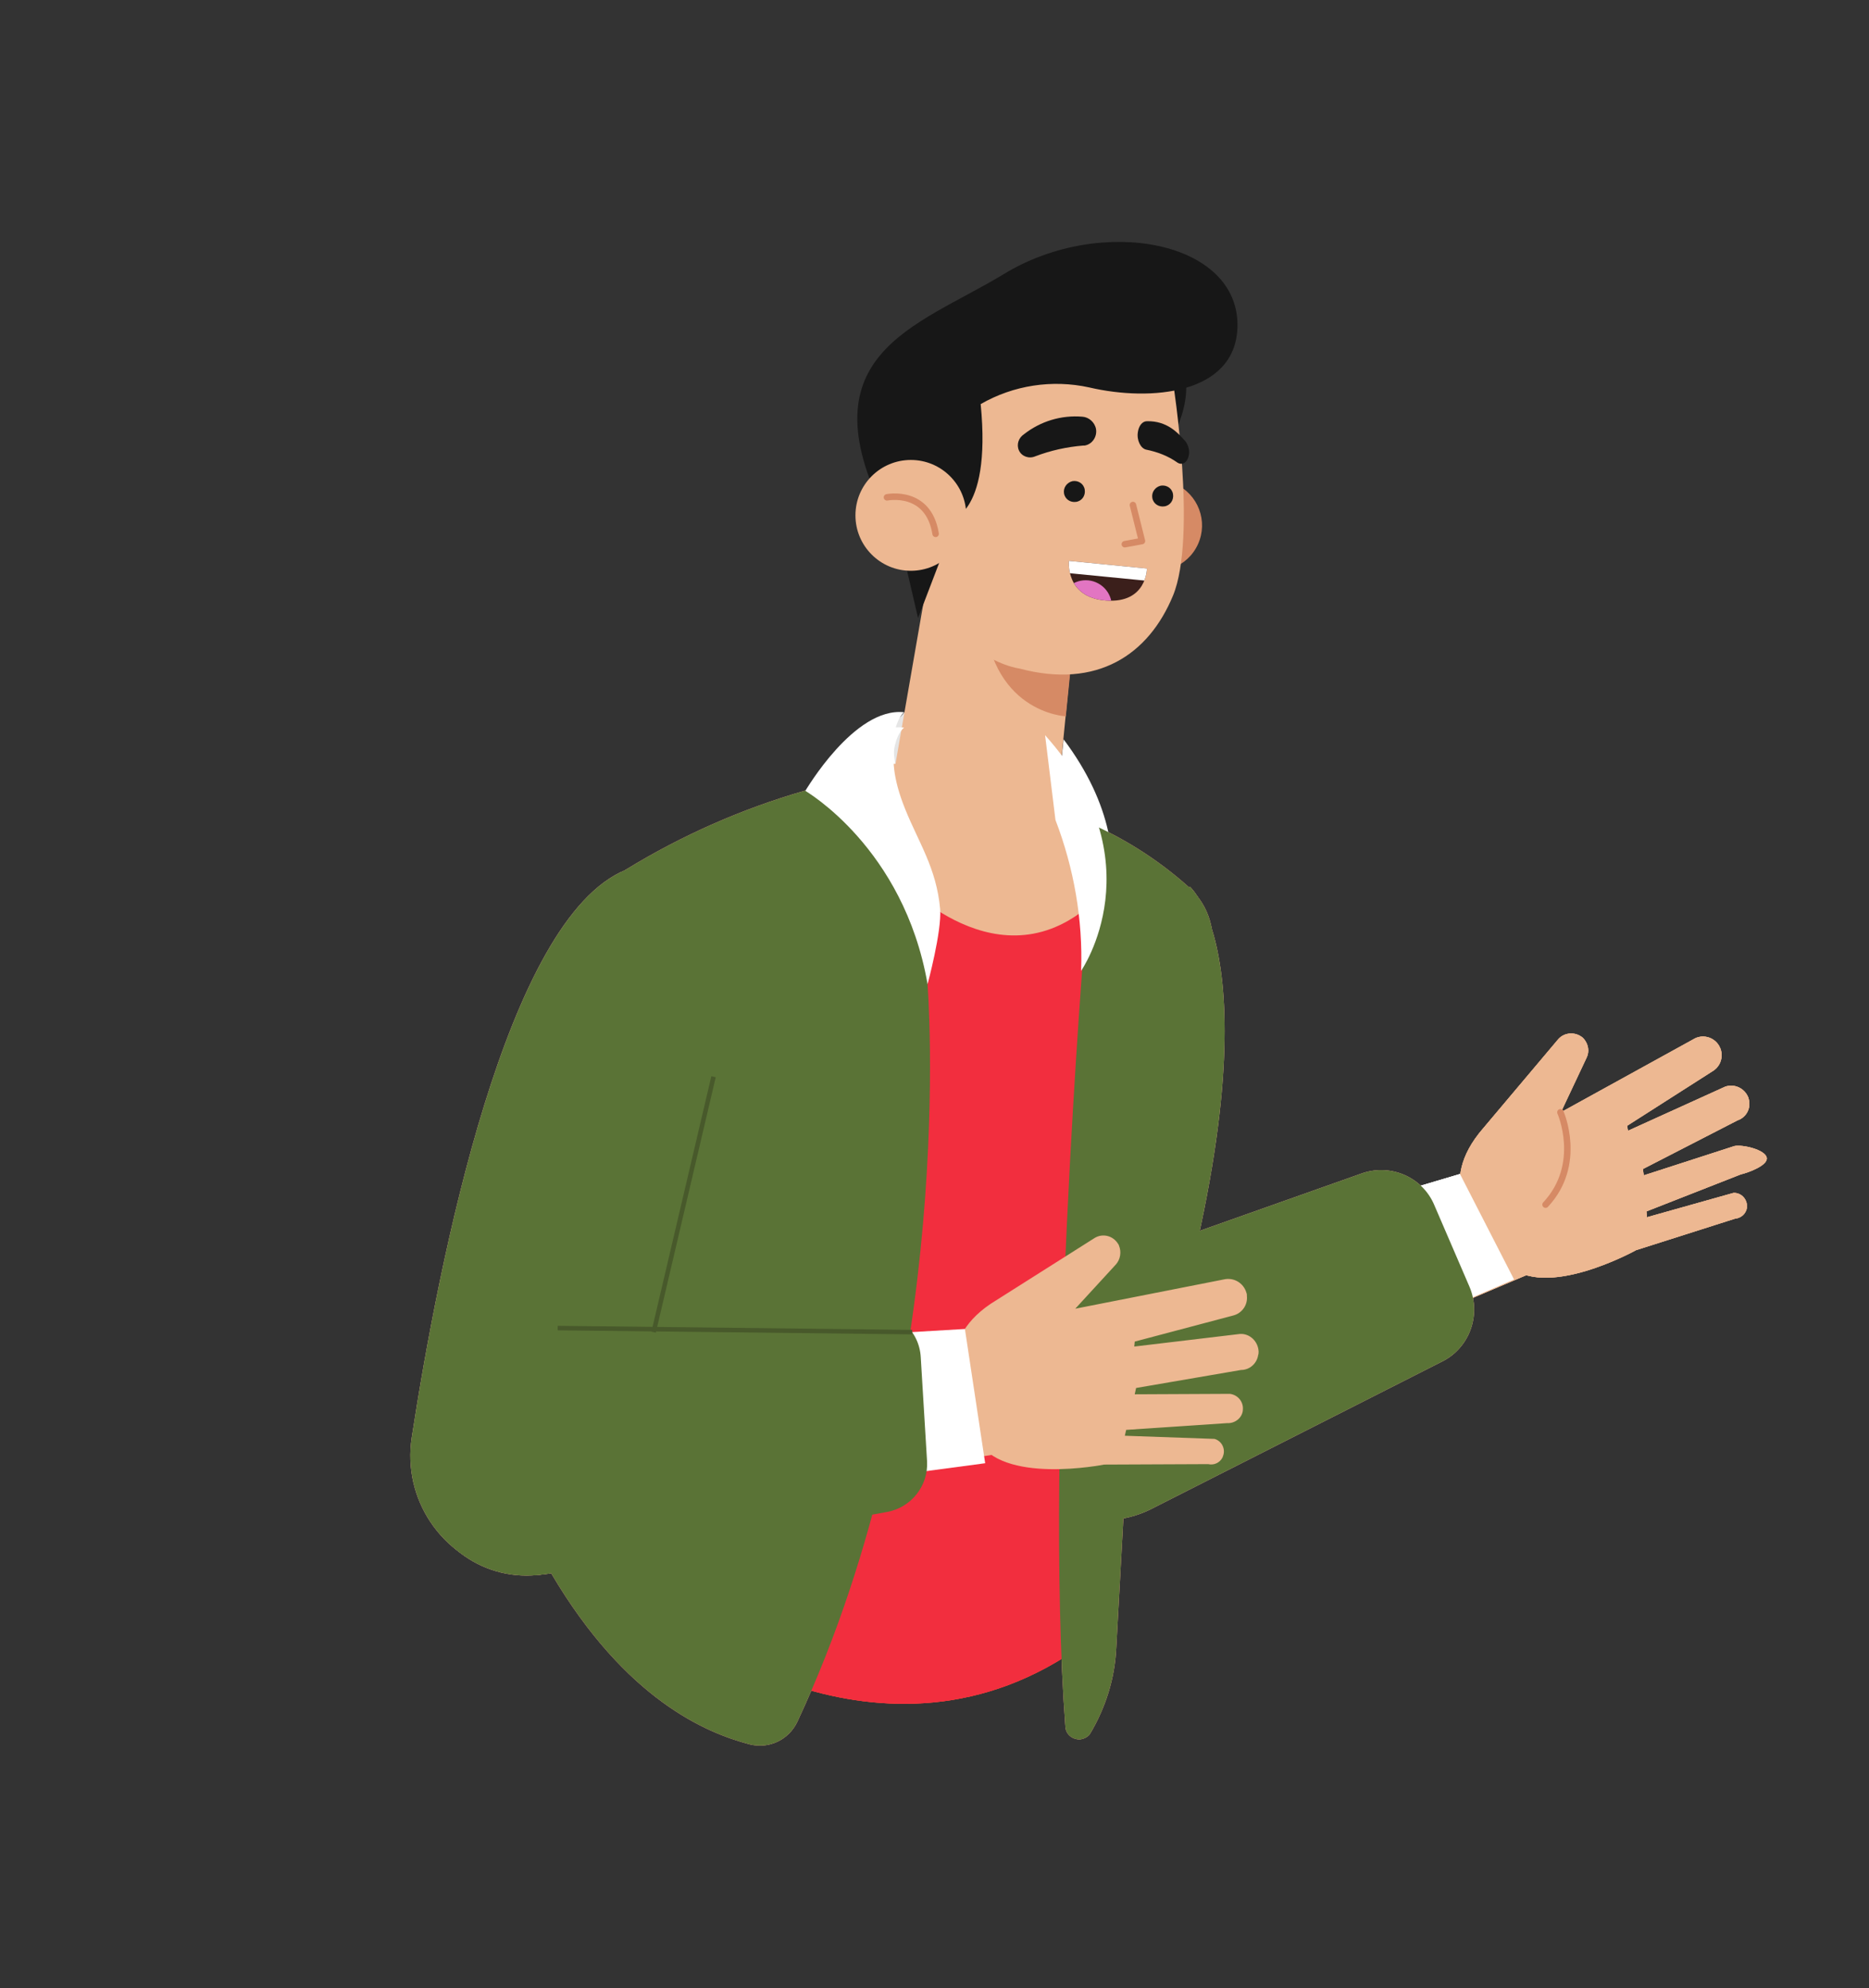 <?xml version="1.0" encoding="utf-8"?>
<!-- Generator: Adobe Illustrator 22.1.0, SVG Export Plug-In . SVG Version: 6.00 Build 0)  -->
<svg version="1.1" id="Capa_1" xmlns="http://www.w3.org/2000/svg" xmlns:xlink="http://www.w3.org/1999/xlink" x="0px" y="0px"
	 viewBox="0 0 414.9 441.3" style="enable-background:new 0 0 414.9 441.3;" xml:space="preserve">
<rect x="0" y="0" width="414.9" height="441.3" fill="#333333" stroke="none"/>
<style type="text/css">
	.st0{fill:#5A7336;}
	.st1{fill:#EDB892;}
	.st2{fill:none;stroke:#D68A65;stroke-width:1.441;stroke-linecap:round;stroke-linejoin:round;}
	.st3{fill:#FFFFFF;}
	.st4{fill:#F22E3E;}
	.st5{fill:none;}
	.st6{fill:none;stroke:#48592B;stroke-miterlimit:10;}
	.st7{fill:#F49DA6;}
	.st8{fill:#EB682C;}
	.st9{fill:#F78B9A;}
	.st10{fill:#E5E5E5;}
	.st11{fill:none;stroke:#E07988;stroke-width:2.431;stroke-linecap:round;stroke-linejoin:round;}
	.st12{fill:#171717;}
	.st13{fill:#D68A65;}
	.st14{fill:#3B1F1B;}
	.st15{clip-path:url(#SVGID_2_);}
	.st16{fill:#E275C2;}
</style>
<title>ilustraciones</title>
<g id="_2">
	<path class="st0" d="M264.1,196.8c0,0,22,18.5-8.1,115.1l-30.2,3.7L264.1,196.8z"/>
	<path class="st1" d="M328,272c0,0-9.7-9,1.3-21.6l16.6-19.7c1.4-1.6,3.8-1.7,5.4-0.4c0.1,0.1,0.2,0.2,0.3,0.3l0,0
		c1,1.2,1.3,2.8,0.6,4.2l-5.7,12.1l29.4-16.2c1.9-1.2,4.5-0.6,5.7,1.4c0.1,0.2,0.2,0.4,0.3,0.6l0,0c0.7,1.8,0.1,3.9-1.6,5
		l-19.1,12.2l0.2,1.1l21.6-9.8c2.1-0.7,4.3,0.4,5.1,2.4c0.1,0.2,0.1,0.5,0.2,0.8l0,0c0.3,1.9-0.8,3.7-2.6,4.3l-21,10.8l0.2,1.4
		l20.1-6.5c1.8-0.4,6.9,0.8,7.2,2.6l0,0c0.3,1.7-4.1,3.3-5.8,3.7l-20.9,8.2l0.1,1.3l19.2-5.4c1.6-0.1,2.9,1.2,3,2.7
		c0,0.2,0,0.4,0,0.6l0,0c-0.2,1.3-1.3,2.3-2.6,2.4l-22,7c0,0-20.5,11.4-28.6,3.1L328,272z"/>
	<path class="st2" d="M346.4,246.9c0,0,5.1,11.5-3.3,20.5"/>
	<polygon class="st1" points="298.2,271.1 331.2,260.6 343.2,281.2 305.8,297.1 	"/>
	<polygon class="st3" points="310.3,264.7 324.1,260.6 336.1,284 319,291.4 	"/>
	<path class="st0" d="M233.9,284.7l68.6-24.3c6.3-2.1,13.3,0.9,15.9,7.1l7.8,18.1c2.7,6.3,0,13.7-6.2,16.7l-64.7,32.8
		c-11.4,5.5-25.2,1.2-31.5-9.8l0,0C216.7,312.7,220.5,290.3,233.9,284.7z"/>
	<path class="st4" d="M148.4,359.7c0,0,47.3,38,92.4,5.1l2.5-93.6l6.3-63.5l-8.9-14.9l-26.4-6.8l-31.6,3.1l-4.1,55.8L148.4,359.7z"
		/>
	<path class="st1" d="M199.5,195c0,0,22.5,25,43.8,4.7l-10.4-29l-35.6-1.2L199.5,195z"/>
	<path class="st0" d="M240.8,207.9c0,0-9.1,111.2-4.3,175.4c0.1,1.7,1.6,2.9,3.3,2.8c0.8-0.1,1.6-0.5,2.1-1.1l0,0
		c3.5-5.8,5.6-12.4,5.9-19.2l5.5-99.8l15.3-52.7c1.7-5.9-0.1-12.2-4.6-16.3c-6.9-6.2-14.8-11.2-23.4-14.8L240.8,207.9z"/>
	<path class="st3" d="M200.7,161.5c0,0-5.4,4.1,0.2,18c3,7.5,7,13.2,7.8,22.3c0.4,4.9-2.8,16.7-2.8,16.7l-27.1-42.9
		C178.8,175.6,189.6,160.3,200.7,161.5z"/>
	<path class="st0" d="M205.9,218.4c0,0,7,87-28.9,163.8c-1.9,4-6.3,6.1-10.6,5c-9.5-2.5-27.4-9.8-44-37.9l8.4-142.7
		c0.3-5.6,3.4-10.7,8.2-13.6c12.4-7.6,25.8-13.5,39.7-17.5C178.8,175.6,200.6,188.1,205.9,218.4z"/>
	<path class="st0" d="M138.9,193.1c0,0,38.1,35.7,9.7,108.9l-4.8,25.9c-2.7,14.4-16.5,24-31,21.3c-0.5-0.1-0.9-0.2-1.4-0.3l0,0
		c-13.4-3.2-22.1-16.2-20-29.8C97.5,279.5,112.4,203.9,138.9,193.1z"/>
	<path class="st1" d="M213.4,308.8c0,0-6.5-11.6,7.8-20.2l21.8-13.8c1.8-1.1,4.1-0.5,5.2,1.3c0.1,0.1,0.2,0.3,0.2,0.4l0,0
		c0.6,1.4,0.3,3.1-0.7,4.2l-9,9.8l33-6.5c2.2-0.5,4.4,0.8,5,3c0.1,0.2,0.1,0.4,0.1,0.7l0,0c0.2,2-1.1,3.8-3,4.3l-21.9,5.8l-0.1,1.1
		l23.5-2.8c2.2-0.1,4,1.7,4.1,3.9c0,0.3,0,0.5-0.1,0.8l0,0c-0.3,1.9-1.9,3.3-3.8,3.3l-23.3,4l-0.3,1.4l21.1-0.1
		c1.8,0.2,3.1,1.8,2.9,3.6c0,0,0,0.1,0,0.1l0,0c-0.2,1.7-1.8,2.9-3.5,2.8l-22.4,1.5l-0.3,1.3l19.9,0.7c1.5,0.4,2.4,2,2,3.5
		c-0.1,0.2-0.1,0.4-0.2,0.6l0,0c-0.6,1.2-1.9,1.8-3.2,1.5l-23.1,0.1c0,0-23,4.6-28.2-5.7L213.4,308.8z"/>
	<polygon class="st1" points="180.8,300.5 220,299 225.2,322.2 183.3,328.5 	"/>
	<polygon class="st3" points="197.2,296 214.2,295 218.7,324.8 200,327.3 	"/>
	<path class="st0" d="M113.6,295.1l79.6-3.9c5.9-0.3,10.9,4.2,11.2,10.1l1.4,23.1c0.3,5.4-3.5,10.2-8.8,11.2l-75.5,13.7
		c-12.5,2.4-24.6-5.2-27.9-17.5l0,0C89.9,317.7,99.2,297.1,113.6,295.1z"/>
	<line class="st5" x1="151.8" y1="293.2" x2="124.5" y2="294.5"/>
	<line class="st6" x1="158.4" y1="239" x2="145.1" y2="295.7"/>
	<line class="st6" x1="123.8" y1="294.8" x2="202.5" y2="295.7"/>
	<path class="st3" d="M234.3,182c4.1,10.7,6.1,22.1,5.7,33.5c0,0,17-24.4-8-52.3L234.3,182z"/>
	<path class="st7" d="M264.1,196.8c0,0,22,18.5-8.1,115.1l-30.2,3.7L264.1,196.8z"/>
	<path class="st1" d="M328,272c0,0-9.7-9,1.3-21.6l16.6-19.7c1.4-1.6,3.8-1.7,5.4-0.4c0.1,0.1,0.2,0.2,0.3,0.3l0,0
		c1,1.2,1.3,2.8,0.6,4.2l-5.7,12.1l29.4-16.2c1.9-1.2,4.5-0.6,5.7,1.4c0.1,0.2,0.2,0.4,0.3,0.6l0,0c0.7,1.8,0.1,3.9-1.6,5
		l-19.1,12.2l0.2,1.1l21.6-9.8c2.1-0.7,4.3,0.4,5.1,2.4c0.1,0.2,0.1,0.5,0.2,0.8l0,0c0.3,1.9-0.8,3.7-2.6,4.3l-21,10.8l0.2,1.4
		l20.1-6.5c1.8-0.4,6.9,0.8,7.2,2.6l0,0c0.3,1.7-4.1,3.3-5.8,3.7l-20.9,8.2l0.1,1.3l19.2-5.4c1.6-0.1,2.9,1.2,3,2.7
		c0,0.2,0,0.4,0,0.6l0,0c-0.2,1.3-1.3,2.3-2.6,2.4l-22,7c0,0-20.5,11.4-28.6,3.1L328,272z"/>
	<path class="st2" d="M346.4,246.9c0,0,5.1,11.5-3.3,20.5"/>
	<polygon class="st1" points="298.2,271.1 331.2,260.6 343.2,281.2 305.8,297.1 	"/>
	<polygon class="st3" points="310.3,264.7 324.1,260.6 336.1,284 319,291.4 	"/>
	<path class="st7" d="M233.9,284.7l68.6-24.3c6.3-2.1,13.3,0.9,15.9,7.1l7.8,18.1c2.7,6.3,0,13.7-6.2,16.7l-64.7,32.8
		c-11.4,5.5-25.2,1.2-31.5-9.8l0,0C216.7,312.7,220.5,290.3,233.9,284.7z"/>
	<path class="st8" d="M148.4,359.7c0,0,47.3,38,92.4,5.1l2.5-93.6l6.3-63.5l-8.9-14.9l-26.4-6.8l-31.6,3.1l-4.1,55.8L148.4,359.7z"
		/>
	<path class="st1" d="M199.5,195c0,0,22.5,25,43.8,4.7l-10.4-29l-35.6-1.2L199.5,195z"/>
	<path class="st9" d="M240.8,207.9c0,0-9.1,111.2-4.3,175.4c0.1,1.7,1.6,2.9,3.3,2.8c0.8-0.1,1.6-0.5,2.1-1.1l0,0
		c3.5-5.8,5.6-12.4,5.9-19.2l5.5-99.8l15.3-52.7c1.7-5.9-0.1-12.2-4.6-16.3c-6.9-6.2-14.8-11.2-23.4-14.8L240.8,207.9z"/>
	<path class="st3" d="M234.3,182c4.1,10.7,6.1,22.1,5.7,33.5c0,0,18.1-22.1-3.9-51.4L234.3,182z"/>
	<polygon class="st10" points="200.8,158.1 210.3,159 206.5,168 193.7,170.6 191.5,168.4 	"/>
	<path class="st3" d="M200.7,158.1c0,0-5.4,4.3,0.2,19c3,7.9,7,13.9,7.8,23.7c0.4,5.2-2.8,17.6-2.8,17.6l-27.1-42.9
		C178.8,175.6,189.6,156.9,200.7,158.1z"/>
	<path class="st9" d="M205.9,218.4c0,0,7,87-28.9,163.8c-1.9,4-6.3,6.1-10.6,5c-9.5-2.5-27.4-9.8-44-37.9l8.4-142.7
		c0.3-5.6,3.4-10.7,8.2-13.6c12.4-7.6,25.8-13.5,39.7-17.5C178.8,175.6,200.6,188.1,205.9,218.4z"/>
	<path class="st7" d="M138.9,193.1c0,0,38.1,35.7,9.7,108.9l-4.8,25.9c-2.7,14.4-16.5,24-31,21.3c-0.5-0.1-0.9-0.2-1.4-0.3l0,0
		c-13.4-3.2-22.1-16.2-20-29.8C97.5,279.5,112.4,203.9,138.9,193.1z"/>
	<path class="st1" d="M213.4,308.8c0,0-6.5-11.6,7.8-20.2l21.8-13.8c1.8-1.1,4.1-0.5,5.2,1.3c0.1,0.1,0.2,0.3,0.2,0.4l0,0
		c0.6,1.4,0.3,3.1-0.7,4.2l-9,9.8l33-6.5c2.2-0.5,4.4,0.8,5,3c0.1,0.2,0.1,0.4,0.1,0.7l0,0c0.2,2-1.1,3.8-3,4.3l-21.9,5.8l-0.1,1.1
		l23.5-2.8c2.2-0.1,4,1.7,4.1,3.9c0,0.3,0,0.5-0.1,0.8l0,0c-0.3,1.9-1.9,3.3-3.8,3.3l-23.3,4l-0.3,1.4l21.1-0.1
		c1.8,0.2,3.1,1.8,2.9,3.6c0,0,0,0.1,0,0.1l0,0c-0.2,1.7-1.8,2.9-3.5,2.8l-22.4,1.5l-0.3,1.3l19.9,0.7c1.5,0.4,2.4,2,2,3.5
		c-0.1,0.2-0.1,0.4-0.2,0.6l0,0c-0.6,1.2-1.9,1.8-3.2,1.5l-23.1,0.1c0,0-23,4.6-28.2-5.7L213.4,308.8z"/>
	<polygon class="st1" points="180.8,300.5 220,299 225.2,322.2 183.3,328.5 	"/>
	<polygon class="st3" points="197.2,296 214.2,295 218.7,324.8 200,327.3 	"/>
	<path class="st7" d="M113.6,295.1l79.6-3.9c5.9-0.3,10.9,4.2,11.2,10.1l1.4,23.1c0.3,5.4-3.5,10.2-8.8,11.2l-75.5,13.7
		c-12.5,2.4-24.6-5.2-27.9-17.5l0,0C89.9,317.7,99.2,297.1,113.6,295.1z"/>
	<line class="st11" x1="151.8" y1="293.2" x2="124.5" y2="294.5"/>
	<path class="st12" d="M263.1,83.5c0,0,1.6,6.1-3.5,14.7l-4.5-16.1L263.1,83.5z"/>
	
		<ellipse transform="matrix(0.411 -0.912 0.912 0.411 44.803 302.778)" class="st13" cx="256.7" cy="116.7" rx="10.1" ry="10.1"/>
	<polygon class="st1" points="238.3,141.2 234.3,182 198.8,169.5 208.5,113.7 	"/>
	<path class="st13" d="M236.6,159c0,0-17.4-0.7-18.3-24.3l19.7,10.4L236.6,159z"/>
	<path class="st1" d="M260.4,84.8c0,0,5.4,34.3,0,47.4s-16.8,20.8-34.1,16.2c0,0-20.2-2.5-23.2-33C198.8,69.5,241,59.1,260.4,84.8z"
		/>
	<path class="st12" d="M255.8,110.5c0.2,1.3,1.4,2.1,2.7,1.9c1.3-0.2,2.1-1.4,1.9-2.7c-0.2-1.3-1.4-2.1-2.7-1.9c0,0,0,0,0,0
		C256.4,108.1,255.6,109.3,255.8,110.5z"/>
	<path class="st12" d="M236.2,109.5c0.2,1.3,1.4,2.1,2.7,1.9c1.3-0.2,2.1-1.4,1.9-2.7c-0.2-1.3-1.4-2.1-2.7-1.9c0,0,0,0,0,0
		C236.8,107.1,236,108.3,236.2,109.5z"/>
	<polyline class="st2" points="251.5,112.1 253.5,120.1 249.7,120.8 	"/>
	<path class="st12" d="M243.3,95.2L243.3,95.2c0.3,1.7-0.8,3.4-2.5,3.7c-0.1,0-0.2,0-0.3,0c-3.7,0.3-7.3,1.1-10.7,2.4
		c-1.4,0.6-3,0-3.6-1.3l0,0c-0.6-1.3-0.1-2.8,1.1-3.6c3.7-2.9,8.3-4.3,13-3.9C241.7,92.6,243,93.7,243.3,95.2z"/>
	<path class="st12" d="M252.6,95.9L252.6,95.9c-0.3,1.8,0.6,3.6,1.8,3.9c2.5,0.5,4.9,1.4,7,2.9c0.9,0.6,2,0.1,2.4-1.2l0,0
		c0.4-1.2,0.1-2.6-0.7-3.6c-1.6-1.8-4-4.5-8.5-4.4C253.6,93.5,252.8,94.5,252.6,95.9z"/>
	<path id="_Trazado_de_recorte_2" class="st14" d="M254.6,126.2l-17.3-1.7c0,0-0.9,8.1,8.2,8.8S254.6,126.2,254.6,126.2z"/>
	<g>
		<defs>
			<path id="SVGID_1_" d="M254.6,126.2l-17.3-1.7c0,0-0.9,8.1,8.2,8.8S254.6,126.2,254.6,126.2z"/>
		</defs>
		<clipPath id="SVGID_2_">
			<use xlink:href="#SVGID_1_"  style="overflow:visible;"/>
		</clipPath>
		<g class="st15">
			<polygon class="st3" points="255.4,129 235,127 235.8,121.9 259.3,122.2 			"/>
			
				<ellipse transform="matrix(0.476 -0.879 0.879 0.476 8.037 282.502)" class="st16" cx="241.1" cy="134.5" rx="5.8" ry="5.8"/>
		</g>
	</g>
	<path class="st12" d="M210.3,115.7c0,0,9.9-0.6,7.4-26c7.3-4.2,15.9-5.5,24.1-3.7c13.7,3.2,32.4,1.5,32.9-13.3
		c0.6-19.2-30.1-25.1-51.8-11.9c-19.6,11.9-45.3,17.8-25.4,55.3L210.3,115.7z"/>
	<polygon class="st12" points="199.5,118.7 203.8,137.2 209.5,122.3 	"/>
	<circle class="st1" cx="202.2" cy="114.4" r="12.3"/>
	<path class="st2" d="M196.9,110.4c0,0,9.2-1.9,10.8,8.1"/>
	<path class="st0" d="M264.1,196.8c0,0,22,18.5-8.1,115.1l-30.2,3.7L264.1,196.8z"/>
	<path class="st1" d="M328,272c0,0-9.7-9,1.3-21.6l16.6-19.7c1.4-1.6,3.8-1.7,5.4-0.4c0.1,0.1,0.2,0.2,0.3,0.3l0,0
		c1,1.2,1.3,2.8,0.6,4.2l-5.7,12.1l29.4-16.2c1.9-1.2,4.5-0.6,5.7,1.4c0.1,0.2,0.2,0.4,0.3,0.6l0,0c0.7,1.8,0.1,3.9-1.6,5
		l-19.1,12.2l0.2,1.1l21.6-9.8c2.1-0.7,4.3,0.4,5.1,2.4c0.1,0.2,0.1,0.5,0.2,0.8l0,0c0.3,1.9-0.8,3.7-2.6,4.3l-21,10.8l0.2,1.4
		l20.1-6.5c1.8-0.4,6.9,0.8,7.2,2.6l0,0c0.3,1.7-4.1,3.3-5.8,3.7l-20.9,8.2l0.1,1.3l19.2-5.4c1.6-0.1,2.9,1.2,3,2.7
		c0,0.2,0,0.4,0,0.6l0,0c-0.2,1.3-1.3,2.3-2.6,2.4l-22,7c0,0-20.5,11.4-28.6,3.1L328,272z"/>
	<path class="st2" d="M346.4,246.9c0,0,5.1,11.5-3.3,20.5"/>
	<polygon class="st1" points="298.2,271.1 331.2,260.6 343.2,281.2 305.8,297.1 	"/>
	<polygon class="st3" points="310.3,264.7 324.1,260.6 336.1,284 319,291.4 	"/>
	<path class="st0" d="M233.9,284.7l68.6-24.3c6.3-2.1,13.3,0.9,15.9,7.1l7.8,18.1c2.7,6.3,0,13.7-6.2,16.7l-64.7,32.8
		c-11.4,5.5-25.2,1.2-31.5-9.8l0,0C216.7,312.7,220.5,290.3,233.9,284.7z"/>
	<path class="st4" d="M148.4,359.7c0,0,47.3,38,92.4,5.1l2.5-93.6l6.3-63.5l-8.9-14.9l-26.4-6.8l-31.6,3.1l-4.1,55.8L148.4,359.7z"
		/>
	<path class="st1" d="M199.5,195c0,0,22.5,25,43.8,4.7l-10.4-29l-35.6-1.2L199.5,195z"/>
	<path class="st0" d="M240.8,207.9c0,0-9.1,111.2-4.3,175.4c0.1,1.7,1.6,2.9,3.3,2.8c0.8-0.1,1.6-0.5,2.1-1.1l0,0
		c3.5-5.8,5.6-12.4,5.9-19.2l5.5-99.8l15.3-52.7c1.7-5.9-0.1-12.2-4.6-16.3c-6.9-6.2-14.8-11.2-23.4-14.8L240.8,207.9z"/>
	<path class="st3" d="M200.7,161.5c0,0-5.4,4.1,0.2,18c3,7.5,7,13.2,7.8,22.3c0.4,4.9-2.8,16.7-2.8,16.7l-27.1-42.9
		C178.8,175.6,189.6,160.3,200.7,161.5z"/>
	<path class="st0" d="M205.9,218.4c0,0,7,87-28.9,163.8c-1.9,4-6.3,6.1-10.6,5c-9.5-2.5-27.4-9.8-44-37.9l8.4-142.7
		c0.3-5.6,3.4-10.7,8.2-13.6c12.4-7.6,25.8-13.5,39.7-17.5C178.8,175.6,200.6,188.1,205.9,218.4z"/>
	<path class="st0" d="M138.9,193.1c0,0,38.1,35.7,9.7,108.9l-4.8,25.9c-2.7,14.4-16.5,24-31,21.3c-0.5-0.1-0.9-0.2-1.4-0.3l0,0
		c-13.4-3.2-22.1-16.2-20-29.8C97.5,279.5,112.4,203.9,138.9,193.1z"/>
	<path class="st1" d="M213.4,308.8c0,0-6.5-11.6,7.8-20.2l21.8-13.8c1.8-1.1,4.1-0.5,5.2,1.3c0.1,0.1,0.2,0.3,0.2,0.4l0,0
		c0.6,1.4,0.3,3.1-0.7,4.2l-9,9.8l33-6.5c2.2-0.5,4.4,0.8,5,3c0.1,0.2,0.1,0.4,0.1,0.7l0,0c0.2,2-1.1,3.8-3,4.3l-21.9,5.8l-0.1,1.1
		l23.5-2.8c2.2-0.1,4,1.7,4.1,3.9c0,0.3,0,0.5-0.1,0.8l0,0c-0.3,1.9-1.9,3.3-3.8,3.3l-23.3,4l-0.3,1.4l21.1-0.1
		c1.8,0.2,3.1,1.8,2.9,3.6c0,0,0,0.1,0,0.1l0,0c-0.2,1.7-1.8,2.9-3.5,2.8l-22.4,1.5l-0.3,1.3l19.9,0.7c1.5,0.4,2.4,2,2,3.5
		c-0.1,0.2-0.1,0.4-0.2,0.6l0,0c-0.6,1.2-1.9,1.8-3.2,1.5l-23.1,0.1c0,0-23,4.6-28.2-5.7L213.4,308.8z"/>
	<polygon class="st1" points="180.8,300.5 220,299 225.2,322.2 183.3,328.5 	"/>
	<polygon class="st3" points="197.2,296 214.2,295 218.7,324.8 200,327.3 	"/>
	<path class="st0" d="M113.6,295.1l79.6-3.9c5.9-0.3,10.9,4.2,11.2,10.1l1.4,23.1c0.3,5.4-3.5,10.2-8.8,11.2l-75.5,13.7
		c-12.5,2.4-24.6-5.2-27.9-17.5l0,0C89.9,317.7,99.2,297.1,113.6,295.1z"/>
	<line class="st5" x1="151.8" y1="293.2" x2="124.5" y2="294.5"/>
	<line class="st6" x1="158.4" y1="239" x2="145.1" y2="295.7"/>
	<line class="st6" x1="123.8" y1="294.8" x2="202.5" y2="295.7"/>
	<path class="st3" d="M234.3,182c4.1,10.7,6.1,22.1,5.7,33.5c0,0,17-24.4-8-52.3L234.3,182z"/>
</g>
</svg>

